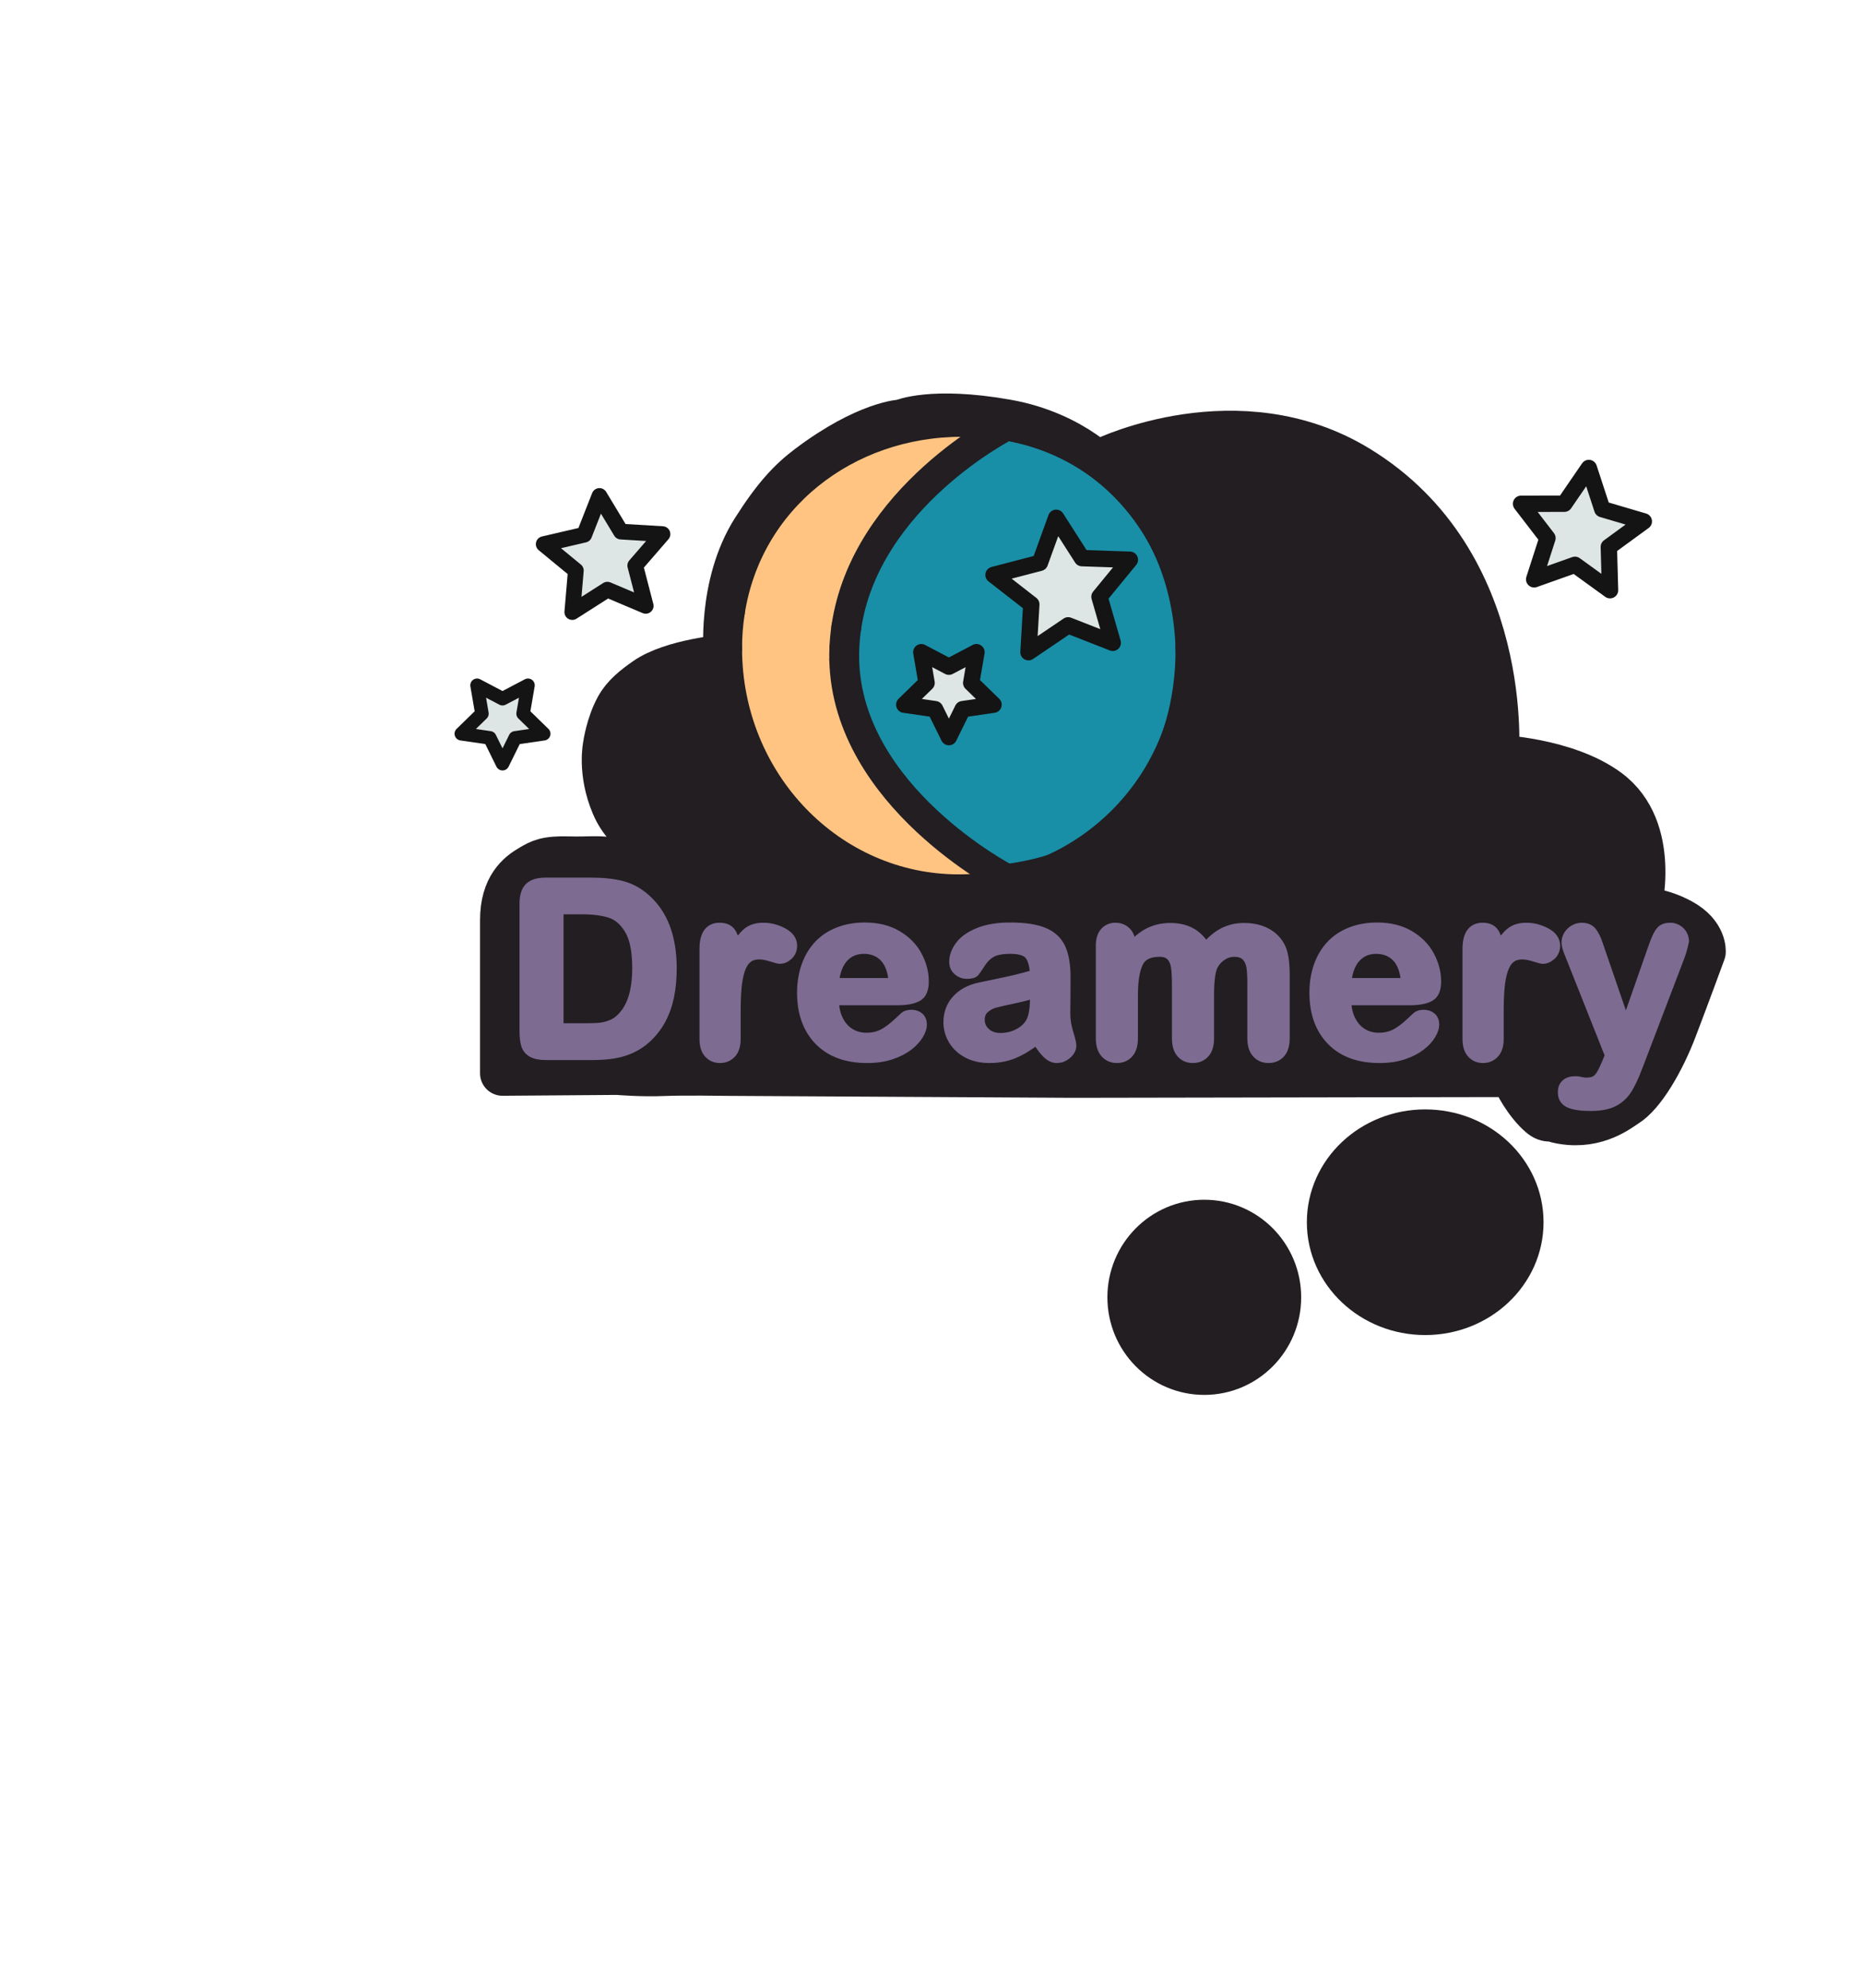 <?xml version="1.0" encoding="UTF-8" standalone="no"?>
<!DOCTYPE svg PUBLIC "-//W3C//DTD SVG 1.1//EN" "http://www.w3.org/Graphics/SVG/1.1/DTD/svg11.dtd">
<!-- Created with Vectornator (http://vectornator.io/) -->
<svg height="100%" stroke-miterlimit="10" style="fill-rule:nonzero;clip-rule:evenodd;stroke-linecap:round;stroke-linejoin:round;" version="1.1" viewBox="0 0 1243 1326" width="100%" xml:space="preserve" xmlns="http://www.w3.org/2000/svg" xmlns:vectornator="http://vectornator.io" xmlns:xlink="http://www.w3.org/1999/xlink">
<defs/>
<g id="Layer-2" vectornator:layerName="Layer 2">
<path d="M886.939 815.25C886.939 781.97 915.575 754.991 950.899 754.991C986.224 754.991 1014.86 781.97 1014.86 815.25C1014.86 848.529 986.224 875.508 950.899 875.508C915.575 875.508 886.939 848.529 886.939 815.25Z" fill="#221e22" fill-rule="nonzero" opacity="1" stroke="#221e22" stroke-linecap="round" stroke-linejoin="round" stroke-width="30" vectornator:layerName="Oval 1"/>
<path d="M753.855 865.336C753.855 837.674 776.082 815.25 803.501 815.25C830.92 815.25 853.147 837.674 853.147 865.336C853.147 892.999 830.92 915.423 803.501 915.423C776.082 915.423 753.855 892.999 753.855 865.336Z" fill="#221e22" fill-rule="nonzero" opacity="1" stroke="#221e22" stroke-linecap="round" stroke-linejoin="round" stroke-width="30" vectornator:layerName="Oval 2"/>
<path d="M737.413 306.494C737.413 306.494 826.403 263.648 905.825 311.94C1009.64 375.064 998.38 505.036 998.38 505.036C998.38 505.036 1044.97 506.791 1073 527.648C1107.45 553.27 1093.28 606.785 1093.28 606.785C1093.28 606.785 1106.06 605.897 1121.77 614.474C1137.49 623.051 1136.43 634.908 1136.43 634.908C1136.43 634.908 1126.86 661.126 1117.31 686.163C1109.19 707.475 1096.28 729.9 1084.83 736.926C1080.69 739.464 1065.69 752.057 1042.55 748.172C1016.67 743.826 1072.33 739.146 1056.38 739.146C1042.52 739.146 1037.12 751.669 1027.97 743.939C1018.83 736.208 1010.49 721.396 1009.64 716.745L715.532 717.26L484.537 715.959C484.537 715.959 456.064 715.505 443.167 716.059C427.774 716.72 412.113 715.33 412.113 715.33L335.283 715.896C335.283 715.896 335.283 651.012 335.283 613.797C335.283 591.572 346.031 583.045 354.373 578.241C360 575 364.099 572.416 379.468 572.882C386.236 573.087 391.326 572.821 396.103 572.779C418.251 572.584 416.913 579.788 429.992 579.881C437.078 579.932 439.848 573.882 440.454 570.311C441.207 565.871 438.755 563.712 438.755 563.712C438.755 563.712 418.803 559.143 409.408 537.037C400.013 514.931 403.981 496.898 403.981 496.898C403.981 496.898 405.844 483.367 412.064 471.978C416.418 464.006 423.574 458.496 430.869 453.384C448.585 440.967 484.537 438.132 484.537 438.132L484.537 438.132C484.537 438.132 479.648 390.413 503.013 353.593C517.062 331.454 527.285 320.585 539.629 311.307C578.384 282.175 601.782 281.39 601.782 281.39C601.782 281.39 621.717 272.562 671.594 281.39C717.079 289.441 740.436 316.573 740.299 317.806C738.867 330.723 737.413 306.494 737.413 306.494Z" fill="#221e22" fill-rule="nonzero" opacity="1" stroke="#221e22" stroke-linecap="round" stroke-linejoin="round" stroke-width="30" vectornator:layerName="Curve 1"/>
<g opacity="1" vectornator:layerName="Text 1">
<path d="M363.954 588.344L394.52 588.344C402.471 588.344 409.29 589.081 414.977 590.556C420.663 592.03 425.824 594.795 430.457 598.849C442.515 609.169 448.544 624.861 448.544 645.923C448.544 652.873 447.939 659.218 446.728 664.958C445.517 670.697 443.647 675.87 441.12 680.478C438.592 685.085 435.354 689.205 431.405 692.839C428.298 695.629 424.902 697.867 421.216 699.552C417.53 701.237 413.568 702.422 409.329 703.106C405.091 703.791 400.312 704.133 394.994 704.133L364.428 704.133C360.162 704.133 356.95 703.488 354.792 702.198C352.633 700.908 351.224 699.091 350.566 696.748C349.908 694.405 349.579 691.364 349.579 687.626L349.579 602.719C349.579 597.664 350.711 594.005 352.975 591.74C355.239 589.476 358.899 588.344 363.954 588.344ZM373.037 606.905L373.037 685.493L390.808 685.493C394.704 685.493 397.758 685.388 399.97 685.177C402.181 684.967 404.472 684.44 406.841 683.598C409.211 682.755 411.264 681.57 413.002 680.043C420.848 673.409 424.77 661.983 424.77 645.765C424.77 634.339 423.046 625.782 419.597 620.095C416.148 614.409 411.896 610.789 406.841 609.235C401.786 607.682 395.678 606.905 388.517 606.905L373.037 606.905Z" fill="#7d6b91" fill-rule="nonzero" opacity="1" stroke="#7d6b91" stroke-linecap="butt" stroke-linejoin="round" stroke-width="5.919" vectornator:layerName="path"/>
<path d="M491.219 674.989L491.219 692.997C491.219 697.367 490.193 700.645 488.139 702.83C486.085 705.015 483.479 706.108 480.32 706.108C477.213 706.108 474.659 705.002 472.658 702.79C470.657 700.579 469.657 697.314 469.657 692.997L469.657 632.97C469.657 623.281 473.159 618.437 480.162 618.437C483.742 618.437 486.322 619.569 487.902 621.833C489.482 624.097 490.351 627.441 490.508 631.864C493.089 627.441 495.735 624.097 498.446 621.833C501.158 619.569 504.778 618.437 509.306 618.437C513.835 618.437 518.231 619.569 522.497 621.833C526.762 624.097 528.894 627.099 528.894 630.837C528.894 633.47 527.986 635.642 526.169 637.353C524.353 639.064 522.391 639.92 520.285 639.92C519.495 639.92 517.586 639.433 514.559 638.459C511.531 637.485 508.859 636.998 506.542 636.998C503.383 636.998 500.803 637.827 498.802 639.486C496.801 641.144 495.247 643.606 494.142 646.871C493.036 650.135 492.272 654.019 491.851 658.521C491.43 663.023 491.219 668.512 491.219 674.989Z" fill="#7d6b91" fill-rule="nonzero" opacity="1" stroke="#7d6b91" stroke-linecap="butt" stroke-linejoin="round" stroke-width="5.919" vectornator:layerName="path"/>
<path d="M598.976 667.564L556.799 667.564C556.852 672.461 557.839 676.779 559.761 680.517C561.683 684.256 564.237 687.073 567.423 688.968C570.608 690.864 574.123 691.812 577.967 691.812C580.547 691.812 582.903 691.509 585.036 690.904C587.168 690.298 589.235 689.35 591.236 688.06C593.237 686.77 595.08 685.388 596.765 683.914C598.45 682.439 600.635 680.438 603.32 677.911C604.426 676.963 606.006 676.489 608.059 676.489C610.271 676.489 612.061 677.095 613.43 678.306C614.799 679.517 615.484 681.228 615.484 683.44C615.484 685.388 614.72 687.665 613.193 690.272C611.666 692.878 609.363 695.379 606.282 697.775C603.202 700.171 599.332 702.159 594.672 703.738C590.012 705.318 584.654 706.108 578.599 706.108C564.75 706.108 553.982 702.159 546.295 694.26C538.607 686.362 534.763 675.647 534.763 662.114C534.763 655.743 535.711 649.832 537.607 644.383C539.502 638.933 542.267 634.26 545.9 630.363C549.533 626.467 554.009 623.478 559.327 621.399C564.645 619.319 570.542 618.279 577.019 618.279C585.444 618.279 592.671 620.056 598.7 623.61C604.729 627.164 609.244 631.759 612.245 637.393C615.247 643.027 616.747 648.766 616.747 654.611C616.747 660.034 615.194 663.549 612.087 665.155C608.981 666.761 604.61 667.564 598.976 667.564ZM556.799 655.322L595.896 655.322C595.369 647.95 593.382 642.434 589.933 638.775C586.484 635.115 581.942 633.286 576.308 633.286C570.937 633.286 566.527 635.142 563.079 638.854C559.63 642.566 557.537 648.055 556.799 655.322Z" fill="#7d6b91" fill-rule="nonzero" opacity="1" stroke="#7d6b91" stroke-linecap="butt" stroke-linejoin="round" stroke-width="5.919" vectornator:layerName="path"/>
<path d="M691.568 693.944C686.356 697.999 681.314 701.04 676.443 703.067C671.573 705.094 666.11 706.108 660.054 706.108C654.525 706.108 649.668 705.015 645.482 702.83C641.296 700.645 638.071 697.683 635.807 693.944C633.542 690.206 632.41 686.151 632.41 681.781C632.41 675.884 634.28 670.855 638.018 666.695C641.757 662.536 646.89 659.745 653.42 658.323C654.789 658.007 658.185 657.296 663.609 656.191C669.032 655.085 673.679 654.071 677.549 653.15C681.419 652.228 685.618 651.109 690.147 649.793C689.884 644.106 688.738 639.933 686.711 637.274C684.684 634.615 680.485 633.286 674.113 633.286C668.637 633.286 664.517 634.049 661.752 635.576C658.988 637.103 656.619 639.394 654.644 642.448C652.669 645.502 651.274 647.516 650.458 648.49C649.642 649.464 647.891 649.951 645.206 649.951C642.783 649.951 640.69 649.174 638.926 647.621C637.162 646.068 636.28 644.08 636.28 641.658C636.28 637.867 637.623 634.181 640.309 630.6C642.994 627.02 647.18 624.071 652.867 621.754C658.554 619.437 665.636 618.279 674.113 618.279C683.591 618.279 691.042 619.398 696.465 621.636C701.889 623.873 705.72 627.414 707.957 632.259C710.195 637.103 711.314 643.527 711.314 651.531C711.314 656.585 711.301 660.877 711.275 664.405C711.248 667.933 711.209 671.856 711.156 676.173C711.156 680.228 711.828 684.453 713.17 688.85C714.513 693.247 715.184 696.077 715.184 697.341C715.184 699.552 714.144 701.566 712.065 703.383C709.985 705.199 707.628 706.108 704.996 706.108C702.784 706.108 700.599 705.068 698.44 702.988C696.281 700.908 693.991 697.894 691.568 693.944ZM690.147 662.746C686.987 663.905 682.393 665.129 676.364 666.419C670.335 667.709 666.162 668.657 663.845 669.262C661.529 669.868 659.317 671.053 657.211 672.816C655.105 674.58 654.052 677.042 654.052 680.201C654.052 683.466 655.289 686.244 657.764 688.534C660.239 690.825 663.477 691.97 667.479 691.97C671.744 691.97 675.68 691.035 679.287 689.166C682.894 687.297 685.539 684.888 687.224 681.939C689.173 678.674 690.147 673.304 690.147 665.826L690.147 662.746Z" fill="#7d6b91" fill-rule="nonzero" opacity="1" stroke="#7d6b91" stroke-linecap="butt" stroke-linejoin="round" stroke-width="5.919" vectornator:layerName="path"/>
<path d="M807.066 663.852L807.066 692.523C807.066 697.051 806.039 700.447 803.985 702.712C801.932 704.976 799.22 706.108 795.85 706.108C792.586 706.108 789.94 704.976 787.912 702.712C785.885 700.447 784.872 697.051 784.872 692.523L784.872 658.165C784.872 652.742 784.687 648.529 784.319 645.528C783.95 642.527 782.95 640.065 781.317 638.143C779.685 636.221 777.105 635.26 773.577 635.26C766.521 635.26 761.874 637.682 759.636 642.527C757.399 647.371 756.28 654.321 756.28 663.378L756.28 692.523C756.28 696.998 755.266 700.382 753.239 702.672C751.212 704.963 748.539 706.108 745.222 706.108C741.957 706.108 739.285 704.963 737.205 702.672C735.125 700.382 734.086 696.998 734.086 692.523L734.086 630.837C734.086 626.783 735.02 623.702 736.889 621.596C738.759 619.49 741.22 618.437 744.274 618.437C747.223 618.437 749.685 619.424 751.659 621.399C753.634 623.373 754.621 626.098 754.621 629.573L754.621 631.627C758.36 627.151 762.361 623.86 766.626 621.754C770.892 619.648 775.631 618.595 780.843 618.595C786.267 618.595 790.927 619.674 794.823 621.833C798.72 623.992 801.932 627.256 804.459 631.627C808.093 627.204 811.989 623.926 816.149 621.794C820.309 619.661 824.916 618.595 829.971 618.595C835.868 618.595 840.949 619.753 845.215 622.07C849.48 624.387 852.665 627.704 854.771 632.022C856.614 635.918 857.536 642.053 857.536 650.425L857.536 692.523C857.536 697.051 856.509 700.447 854.456 702.712C852.402 704.976 849.69 706.108 846.32 706.108C843.056 706.108 840.383 704.963 838.303 702.672C836.224 700.382 835.184 696.998 835.184 692.523L835.184 656.27C835.184 651.636 834.986 647.924 834.591 645.133C834.196 642.342 833.13 639.999 831.392 638.103C829.655 636.208 827.022 635.26 823.494 635.26C820.651 635.26 817.952 636.103 815.398 637.788C812.845 639.473 810.857 641.737 809.435 644.58C807.856 648.213 807.066 654.637 807.066 663.852Z" fill="#7d6b91" fill-rule="nonzero" opacity="1" stroke="#7d6b91" stroke-linecap="butt" stroke-linejoin="round" stroke-width="5.919" vectornator:layerName="path"/>
<path d="M940.808 667.564L898.631 667.564C898.684 672.461 899.671 676.779 901.593 680.517C903.515 684.256 906.069 687.073 909.254 688.968C912.44 690.864 915.955 691.812 919.799 691.812C922.379 691.812 924.735 691.509 926.868 690.904C929 690.298 931.067 689.35 933.068 688.06C935.069 686.77 936.912 685.388 938.597 683.914C940.282 682.439 942.467 680.438 945.152 677.911C946.258 676.963 947.838 676.489 949.891 676.489C952.103 676.489 953.893 677.095 955.262 678.306C956.631 679.517 957.316 681.228 957.316 683.44C957.316 685.388 956.552 687.665 955.025 690.272C953.498 692.878 951.194 695.379 948.114 697.775C945.034 700.171 941.163 702.159 936.503 703.738C931.844 705.318 926.486 706.108 920.43 706.108C906.582 706.108 895.814 702.159 888.126 694.26C880.439 686.362 876.595 675.647 876.595 662.114C876.595 655.743 877.543 649.832 879.438 644.383C881.334 638.933 884.098 634.26 887.732 630.363C891.365 626.467 895.84 623.478 901.159 621.399C906.477 619.319 912.374 618.279 918.851 618.279C927.276 618.279 934.503 620.056 940.532 623.61C946.561 627.164 951.076 631.759 954.077 637.393C957.079 643.027 958.579 648.766 958.579 654.611C958.579 660.034 957.026 663.549 953.919 665.155C950.813 666.761 946.442 667.564 940.808 667.564ZM898.631 655.322L937.728 655.322C937.201 647.95 935.213 642.434 931.765 638.775C928.316 635.115 923.774 633.286 918.14 633.286C912.769 633.286 908.359 635.142 904.91 638.854C901.461 642.566 899.368 648.055 898.631 655.322Z" fill="#7d6b91" fill-rule="nonzero" opacity="1" stroke="#7d6b91" stroke-linecap="butt" stroke-linejoin="round" stroke-width="5.919" vectornator:layerName="path"/>
<path d="M1000.31 674.989L1000.31 692.997C1000.31 697.367 999.28 700.645 997.226 702.83C995.173 705.015 992.566 706.108 989.407 706.108C986.3 706.108 983.746 705.002 981.745 702.79C979.745 700.579 978.744 697.314 978.744 692.997L978.744 632.97C978.744 623.281 982.246 618.437 989.249 618.437C992.829 618.437 995.409 619.569 996.989 621.833C998.569 624.097 999.438 627.441 999.596 631.864C1002.18 627.441 1004.82 624.097 1007.53 621.833C1010.25 619.569 1013.87 618.437 1018.39 618.437C1022.92 618.437 1027.32 619.569 1031.58 621.833C1035.85 624.097 1037.98 627.099 1037.98 630.837C1037.98 633.47 1037.07 635.642 1035.26 637.353C1033.44 639.064 1031.48 639.92 1029.37 639.92C1028.58 639.92 1026.67 639.433 1023.65 638.459C1020.62 637.485 1017.95 636.998 1015.63 636.998C1012.47 636.998 1009.89 637.827 1007.89 639.486C1005.89 641.144 1004.33 643.606 1003.23 646.871C1002.12 650.135 1001.36 654.019 1000.94 658.521C1000.52 663.023 1000.31 668.512 1000.31 674.989Z" fill="#7d6b91" fill-rule="nonzero" opacity="1" stroke="#7d6b91" stroke-linecap="butt" stroke-linejoin="round" stroke-width="5.919" vectornator:layerName="path"/>
<path d="M1071.81 708.793L1073.78 703.975L1047.25 637.156C1045.61 633.312 1044.8 630.521 1044.8 628.783C1044.8 626.941 1045.27 625.229 1046.22 623.65C1047.17 622.07 1048.47 620.806 1050.13 619.858C1051.79 618.911 1053.51 618.437 1055.3 618.437C1058.41 618.437 1060.75 619.424 1062.33 621.399C1063.91 623.373 1065.31 626.203 1066.52 629.889L1084.76 682.966L1102.06 633.601C1103.43 629.6 1104.67 626.467 1105.77 624.202C1106.88 621.938 1108.05 620.411 1109.29 619.621C1110.53 618.832 1112.28 618.437 1114.54 618.437C1116.17 618.437 1117.74 618.871 1119.24 619.74C1120.74 620.609 1121.9 621.78 1122.71 623.255C1123.53 624.729 1123.94 626.282 1123.94 627.915C1123.73 628.915 1123.39 630.337 1122.91 632.18C1122.44 634.023 1121.86 635.892 1121.17 637.788L1093.06 711.4C1090.63 717.876 1088.26 722.957 1085.95 726.643C1083.63 730.329 1080.56 733.159 1076.75 735.134C1072.93 737.109 1067.78 738.096 1061.31 738.096C1054.99 738.096 1050.25 737.411 1047.09 736.042C1043.93 734.673 1042.35 732.172 1042.35 728.539C1042.35 726.064 1043.1 724.155 1044.6 722.813C1046.1 721.47 1048.33 720.799 1051.27 720.799C1052.43 720.799 1053.57 720.957 1054.67 721.273C1056.04 721.588 1057.22 721.746 1058.23 721.746C1060.7 721.746 1062.65 721.378 1064.07 720.641C1065.49 719.903 1066.77 718.627 1067.9 716.81C1069.03 714.993 1070.34 712.321 1071.81 708.793Z" fill="#7d6b91" fill-rule="nonzero" opacity="1" stroke="#7d6b91" stroke-linecap="butt" stroke-linejoin="round" stroke-width="5.919" vectornator:layerName="path"/>
</g>
<path d="M657.238 281.39C657.238 281.39 570.308 284.934 533.775 321.293C497.243 357.652 486.976 436.251 486.976 436.251C486.976 436.251 495.571 514.076 536.167 551.133C576.763 588.191 649.359 584.481 649.359 584.481L584.956 509.381L558.366 427.096L589.05 351.206L657.238 281.39Z" fill="#ffc482" fill-rule="nonzero" opacity="1" stroke="#221e22" stroke-linecap="butt" stroke-linejoin="round" stroke-width="0.1" vectornator:layerName="Curve 1"/>
<path d="M673.078 282.316C673.078 282.316 732.421 300.221 762.564 340.574C792.708 380.928 793.653 443.73 793.653 443.73C793.653 443.73 793.172 494.759 762.564 530.669C731.956 566.579 671.22 587.37 671.22 587.37C671.22 587.37 615.664 552.225 589.637 513.188C563.609 474.151 567.11 431.221 567.11 431.221C567.11 431.221 573.759 377.922 600.251 340.696C626.743 303.47 673.078 282.316 673.078 282.316Z" fill="#188fa7" fill-rule="nonzero" opacity="1" stroke="#221e22" stroke-linecap="butt" stroke-linejoin="round" stroke-width="0.1" vectornator:layerName="Curve 2"/>
<path d="M486.976 408.259C498.634 332.6 564.435 281.39 641.813 281.39C727.196 281.39 791.083 340.321 794.343 432.494C797.479 521.19 725.126 593.193 639.743 593.193C554.36 593.193 485.144 521.246 485.144 432.494" fill="none" opacity="1" stroke="#221e22" stroke-linecap="butt" stroke-linejoin="round" stroke-width="19.919" vectornator:layerName="Curve 2"/>
<path d="M485.144 432.494C485.144 424.174 485.77 416.085 486.976 408.259" fill="none" opacity="1" stroke="#221e22" stroke-linecap="butt" stroke-linejoin="round" stroke-width="19.919" vectornator:layerName="Oval 1"/>
<path d="M563.348 432.494C563.244 435.025 563.222 437.529 563.275 440.007" fill="none" opacity="1" stroke="#221e22" stroke-linecap="butt" stroke-linejoin="round" stroke-width="19.919" vectornator:layerName="Curve 6"/>
<path d="M563.275 440.007C565.254 531.562 671.594 586.267 671.594 586.267C671.594 586.267 697.437 583.594 717.079 573.83C753.372 555.789 794.343 508.194 794.343 432.494" fill="none" opacity="1" stroke="#221e22" stroke-linecap="butt" stroke-linejoin="round" stroke-width="19.919" vectornator:layerName="Curve 3"/>
<path d="M794.343 432.494C794.343 376.038 765.534 334.383 735.865 311.627C704.223 287.356 671.594 283.89 671.594 283.89" fill="none" opacity="1" stroke="#221e22" stroke-linecap="butt" stroke-linejoin="round" stroke-width="19.919" vectornator:layerName="Curve 5"/>
<path d="M671.594 283.89C671.594 283.89 577.365 331.345 564.648 418.523" fill="none" opacity="1" stroke="#221e22" stroke-linecap="butt" stroke-linejoin="round" stroke-width="19.919" vectornator:layerName="Curve 4"/>
<path d="M564.648 418.523C563.984 423.072 563.543 427.73 563.348 432.494" fill="none" opacity="1" stroke="#221e22" stroke-linecap="butt" stroke-linejoin="round" stroke-width="19.919" vectornator:layerName="Curve 1"/>
<path d="M686.206 435.022L688.093 403.122L662.884 383.483L693.806 375.42L704.694 345.377L721.917 372.293L753.855 373.364L733.578 398.063L742.428 428.768L712.673 417.116L686.206 435.022Z" fill="#dee5e5" fill-rule="nonzero" opacity="1" stroke="#141414" stroke-linecap="butt" stroke-linejoin="round" stroke-width="10.919" vectornator:layerName="Star 1"/>
<path d="M633.103 491.668L623.901 473.021L603.323 470.031L618.213 455.517L614.698 435.022L633.103 444.698L651.509 435.022L647.994 455.517L662.884 470.031L642.306 473.021L633.103 491.668Z" fill="#dee5e5" fill-rule="nonzero" opacity="1" stroke="#141414" stroke-linecap="butt" stroke-linejoin="round" stroke-width="10.919" vectornator:layerName="Star 2"/>
<path d="M1023.6 386.418L1032.47 358.93L1014.86 336.038L1043.74 335.982L1060.07 312.156L1069.05 339.609L1096.76 347.776L1073.42 364.799L1074.22 393.673L1050.82 376.74L1023.6 386.418Z" fill="#dee5e5" fill-rule="nonzero" opacity="1" stroke="#141414" stroke-linecap="butt" stroke-linejoin="round" stroke-width="10.919" vectornator:layerName="Star 3"/>
<path d="M335.283 509.381L326.792 492.174L307.804 489.415L321.544 476.022L318.3 457.111L335.283 466.04L352.267 457.111L349.023 476.022L362.763 489.415L343.775 492.174L335.283 509.381Z" fill="#dee5e5" fill-rule="nonzero" opacity="1" stroke="#141414" stroke-linecap="butt" stroke-linejoin="round" stroke-width="9.039" vectornator:layerName="Star 4"/>
<path d="M381.834 408.259L384.208 380.594L362.763 362.955L389.807 356.663L399.956 330.818L414.297 354.594L442.014 356.26L423.833 377.246L430.814 404.12L405.236 393.315L381.834 408.259Z" fill="#dee5e5" fill-rule="nonzero" opacity="1" stroke="#141414" stroke-linecap="butt" stroke-linejoin="round" stroke-width="10.484" vectornator:layerName="Star 5"/>
</g>
</svg>
